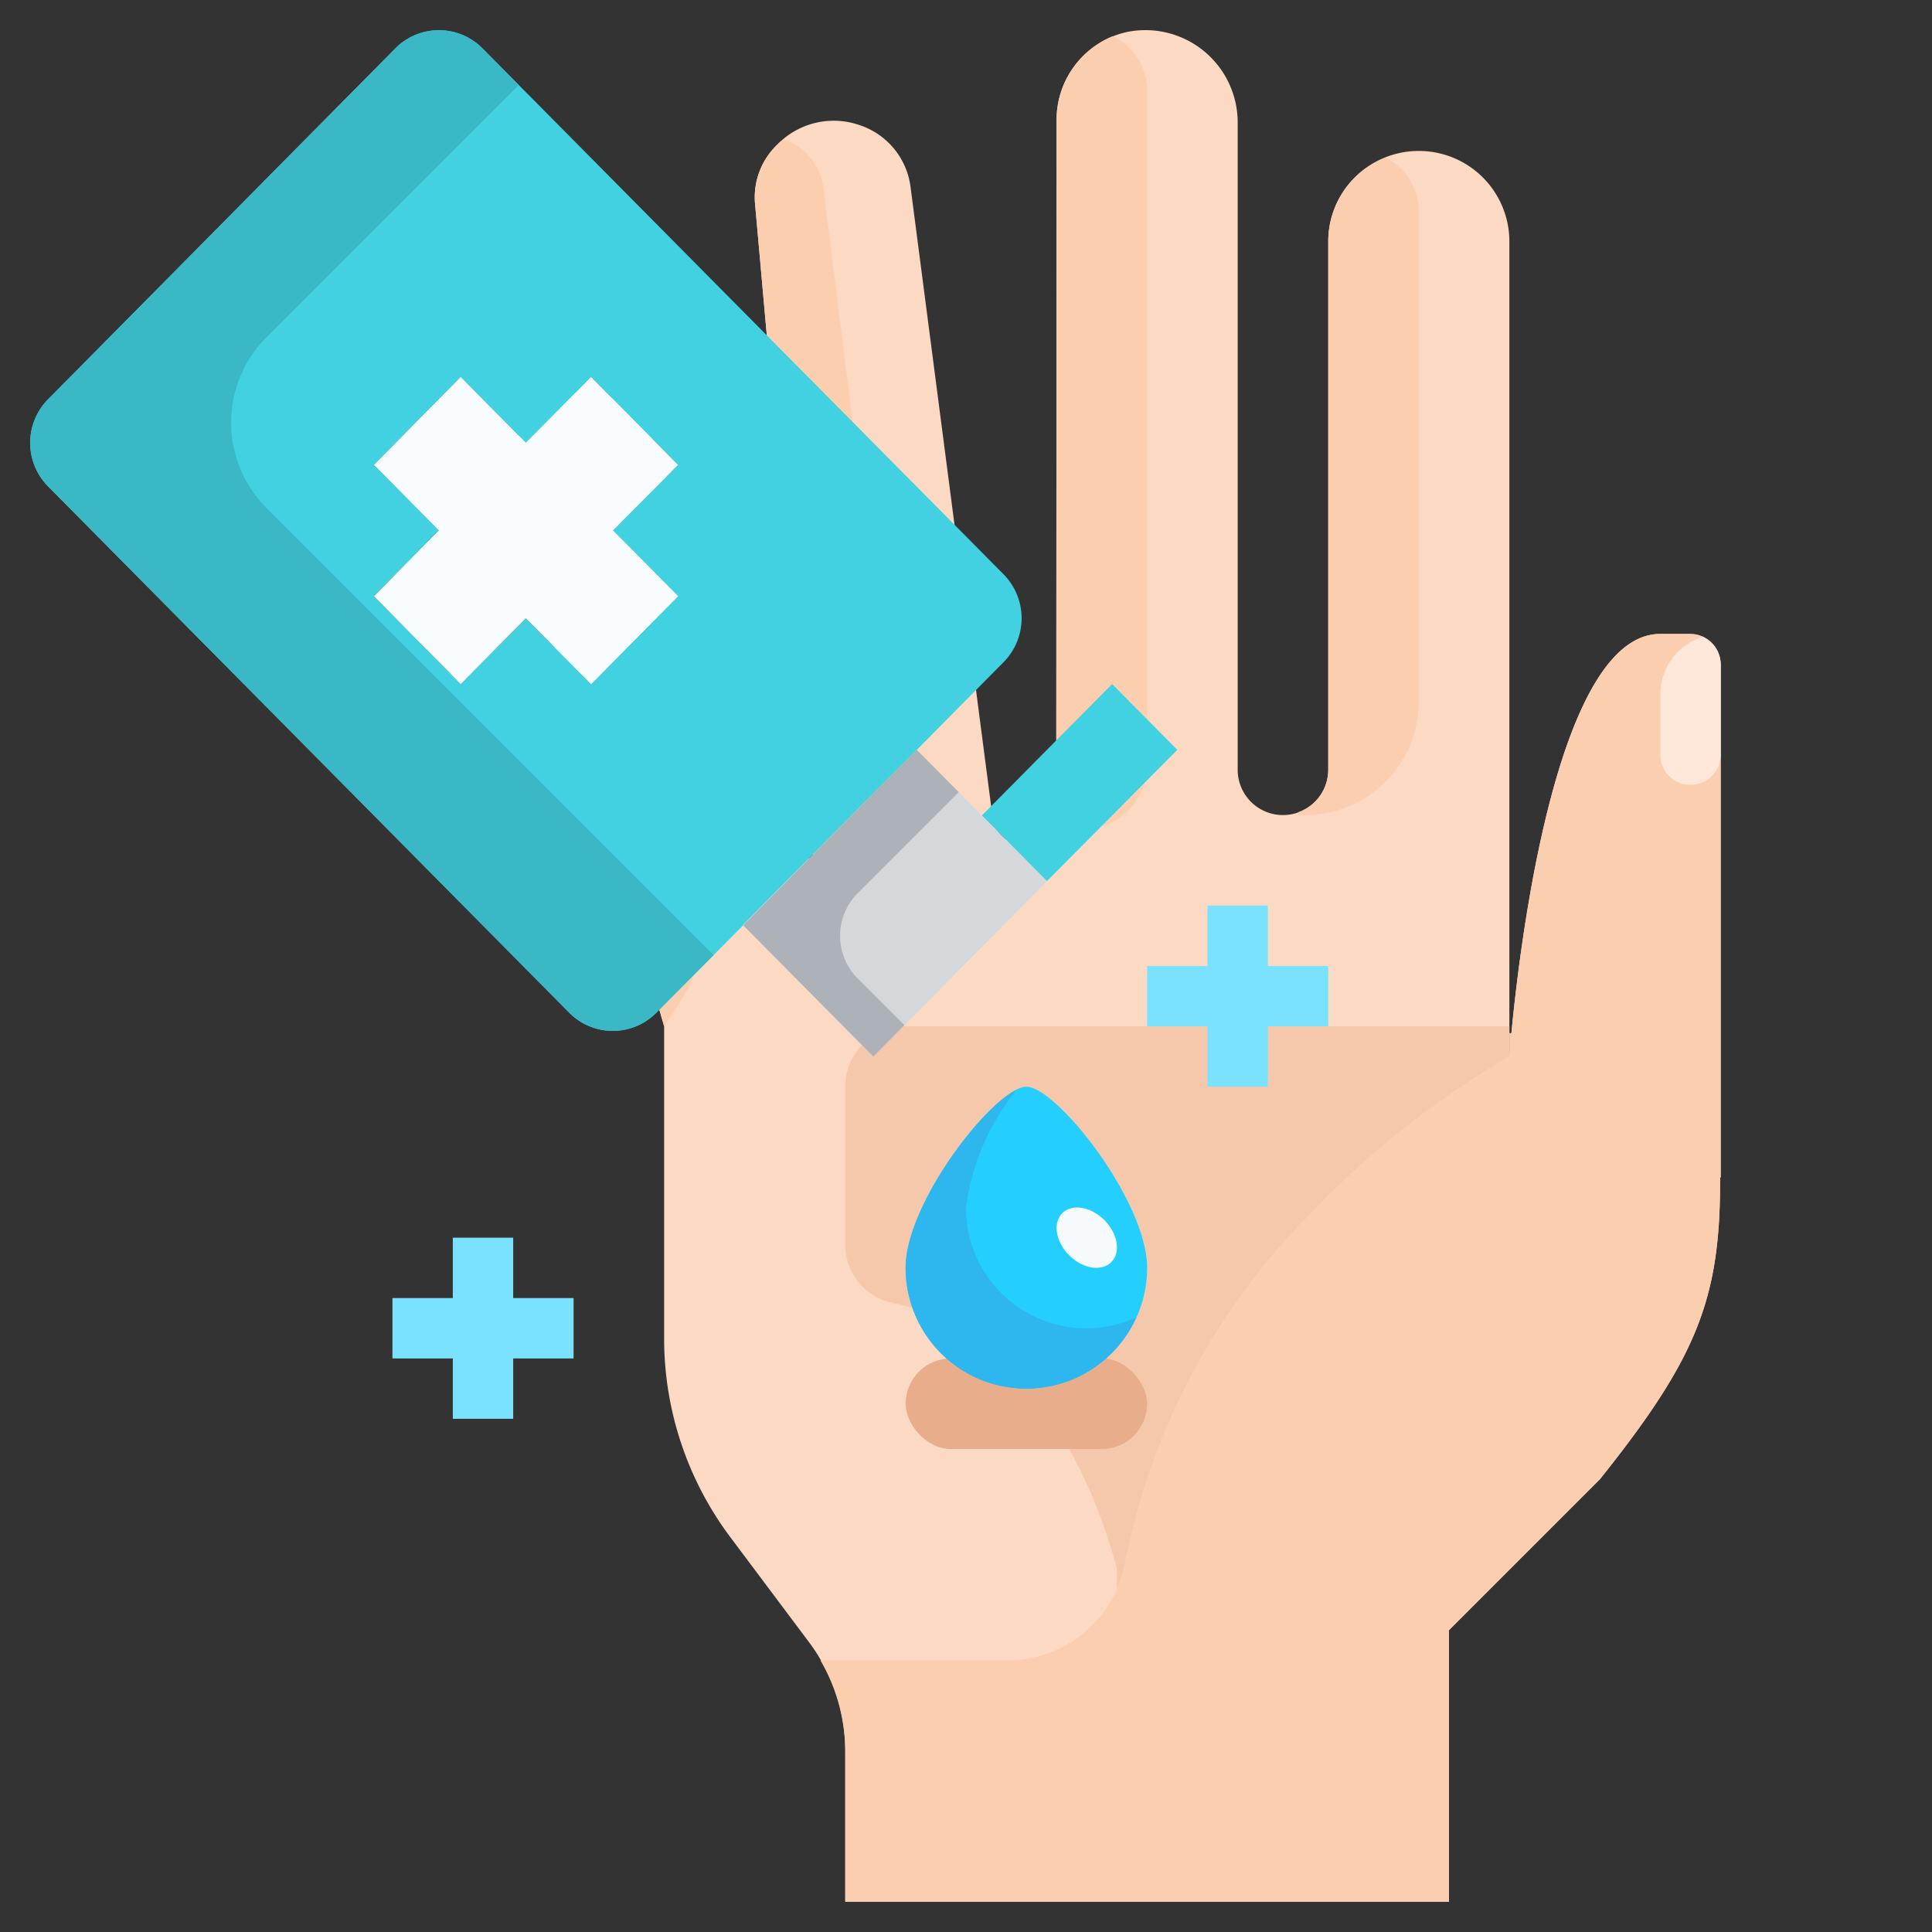 <svg xmlns="http://www.w3.org/2000/svg" viewBox="0 0 64 64"><rect x="0" y="0" width="64" height="64" fill="#333333" stroke="none"/><g id="_13-Hand_gel" data-name="13-Hand gel"><path d="M50,35s1-14,5-14h1a1,1,0,0,1,1,1V39h-.02c.02,4-.75,5.96-3.98,10l-5,5v9H28V58a5.992,5.992,0,0,0-1.2-3.6l-2.6-3.47a10.978,10.978,0,0,1-2.2-6.6V34L17.54,18.53A9.446,9.446,0,0,1,17,15.46a2.409,2.409,0,0,1,1.64-2.34,2.374,2.374,0,0,1,2.95,1.39L27,29,25.01,6.73a2.413,2.413,0,0,1,.74-1.94l.07-.07a2.6,2.6,0,0,1,2.61-.59,2.489,2.489,0,0,1,1.73,2.04l2.72,20.9a1.059,1.059,0,0,0,2.11-.14L35,4a2.971,2.971,0,0,1,2.38-2.95A3.059,3.059,0,0,1,41,4.06V25.5a1.5,1.5,0,0,0,3,0V8a3,3,0,0,1,6,0Z" style="fill:#fcd9c2"/><path d="M55.965,21H55c-3.418,0-4.646,10.223-4.93,13.2A.035.035,0,0,1,50,34.19V35a29.7,29.7,0,0,0-6.5,5.12,22.482,22.482,0,0,0-6.224,11.636A3.961,3.961,0,0,1,33.351,55H27.177A6.024,6.024,0,0,1,28,58.012v4.953a.035.035,0,0,0,.035.035h19.93A.035.035,0,0,0,48,62.965v-8.95a.039.039,0,0,1,.01-.025L53,49l0,0c3.229-4.039,4-6,3.979-10H57V22.035A1.038,1.038,0,0,0,55.965,21Z" style="fill:#fcceb0"/><path d="M30,34a2,2,0,0,0-2,2v5.212a1.969,1.969,0,0,0,1.539,1.942C35.3,44.341,37,52,37,52v.632a3.789,3.789,0,0,0,.276-.876A22.482,22.482,0,0,1,43.5,40.12,29.7,29.7,0,0,1,50,35V34Z" style="fill:#f5c8ab"/><path d="M56.4,21.1A1.994,1.994,0,0,0,55,23v2a1,1,0,0,0,2,0V22.035A1.036,1.036,0,0,0,56.4,21.1Z" style="fill:#ffe8da"/><path d="M38,25.355V3a2,2,0,0,0-1.145-1.8A3.029,3.029,0,0,0,35,4l-.01,22.93a1.051,1.051,0,0,1-.639.982L36.4,27.4A2.107,2.107,0,0,0,38,25.355Z" style="fill:#fcceb0"/><path d="M43.229,27A3.771,3.771,0,0,0,47,23.229V7a1.994,1.994,0,0,0-1.1-1.779A2.969,2.969,0,0,0,44,8V25.5a1.493,1.493,0,0,1-1,1.408V27Z" style="fill:#fcceb0"/><path d="M29.608,24.862,27.28,6.239a1.992,1.992,0,0,0-1.312-1.627c-.047.039-.1.064-.148.108l-.07.07a2.413,2.413,0,0,0-.74,1.94l1.967,22.01c0,.012-.009.016-.017.023L27,29A3.858,3.858,0,0,0,29.608,24.862Z" style="fill:#fcceb0"/><path d="M22.445,33.332a5.731,5.731,0,0,0,.669-4.991L18.828,15.484a1.98,1.98,0,0,0-1.48-1.311A2.509,2.509,0,0,0,17,15.46a9.446,9.446,0,0,0,.54,3.07L22,33.995V34h0Z" style="fill:#fcceb0"/><polygon points="36.84 22.66 39 24.84 34.68 29.19 32.52 27.01 32.53 27.01 36.84 22.66" style="fill:#42d1e0"/><polygon points="34.68 29.19 33.25 30.64 28.93 35 24.62 30.65 29.42 25.79 30.37 24.84 32.52 27.01 34.68 29.19" style="fill:#d5d8db"/><polygon points="19.58 12.49 22.46 15.4 20.3 17.57 22.46 19.75 19.58 22.66 17.42 20.48 15.26 22.66 12.39 19.75 14.54 17.57 12.39 15.4 15.26 12.49 17.42 14.67 19.58 12.49" style="fill:#f8fcff"/><path d="M33.25,19.03a2.071,2.071,0,0,1,0,2.9l-2.88,2.91-.95.95-4.81,4.85.01.01-2.88,2.9a2.028,2.028,0,0,1-2.88,0L1.6,16.12a2.052,2.052,0,0,1,0-2.9L13.1,1.6a2.028,2.028,0,0,1,2.88,0ZM22.46,15.4l-2.88-2.91-2.16,2.18-2.16-2.18L12.39,15.4l2.15,2.17-2.15,2.18,2.87,2.91,2.16-2.18,2.16,2.18,2.88-2.91L20.3,17.57Z" style="fill:#42d1e0"/><path d="M28.414,29.586l3.345-3.345-1.389-1.4-.95.95-4.8,4.86L28.93,35l1.03-1.04-1.546-1.546A2,2,0,0,1,28.414,29.586Z" style="fill:#adb2b8"/><polygon points="19.58 12.49 22.46 15.4 20.3 17.57 22.46 19.75 19.58 22.66 17.42 20.48 15.26 22.66 12.39 19.75 14.54 17.57 12.39 15.4 15.26 12.49 17.42 14.67 19.58 12.49" style="fill:#f8fcff"/><polygon points="19.58 12.49 17.42 14.67 15.26 12.49 12.39 15.4 14.54 17.57 12.39 19.75 15.26 22.66 17.42 20.48 19.58 22.66 22.46 19.75 20.3 17.57 22.46 15.4 19.58 12.49" style="fill:none"/><path d="M8.828,11.172l8.356-8.356L15.98,1.6a2.028,2.028,0,0,0-2.88,0L1.6,13.22a2.052,2.052,0,0,0,0,2.9L18.86,33.55a2.028,2.028,0,0,0,2.88,0l1.9-1.912L8.828,16.828A4,4,0,0,1,8.828,11.172Z" style="fill:#3ab8c6"/><rect x="30" y="45" width="8" height="3" rx="1.5" style="fill:#e8ae8b"/><path d="M38,42a4,4,0,0,1-8,0c0-2.209,3-6,4-6S38,39.791,38,42Z" style="fill:#24cfff"/><path d="M32,40a7.8,7.8,0,0,1,1.68-3.9C32.479,36.68,30,39.99,30,42a3.995,3.995,0,0,0,7.64,1.64A3.985,3.985,0,0,1,32,40Z" style="fill:#2eb7ee"/><polygon points="19 43 17 43 17 41 15 41 15 43 13 43 13 45 15 45 15 47 17 47 17 45 19 45 19 43" style="fill:#7ae2ff"/><polygon points="44 32 42 32 42 30 40 30 40 32 38 32 38 34 40 34 40 36 42 36 42 34 44 34 44 32" style="fill:#7ae2ff"/><ellipse cx="36" cy="41" rx="0.825" ry="1.148" transform="translate(-18.448 37.483) rotate(-45.02)" style="fill:#f6fafd"/></g></svg>